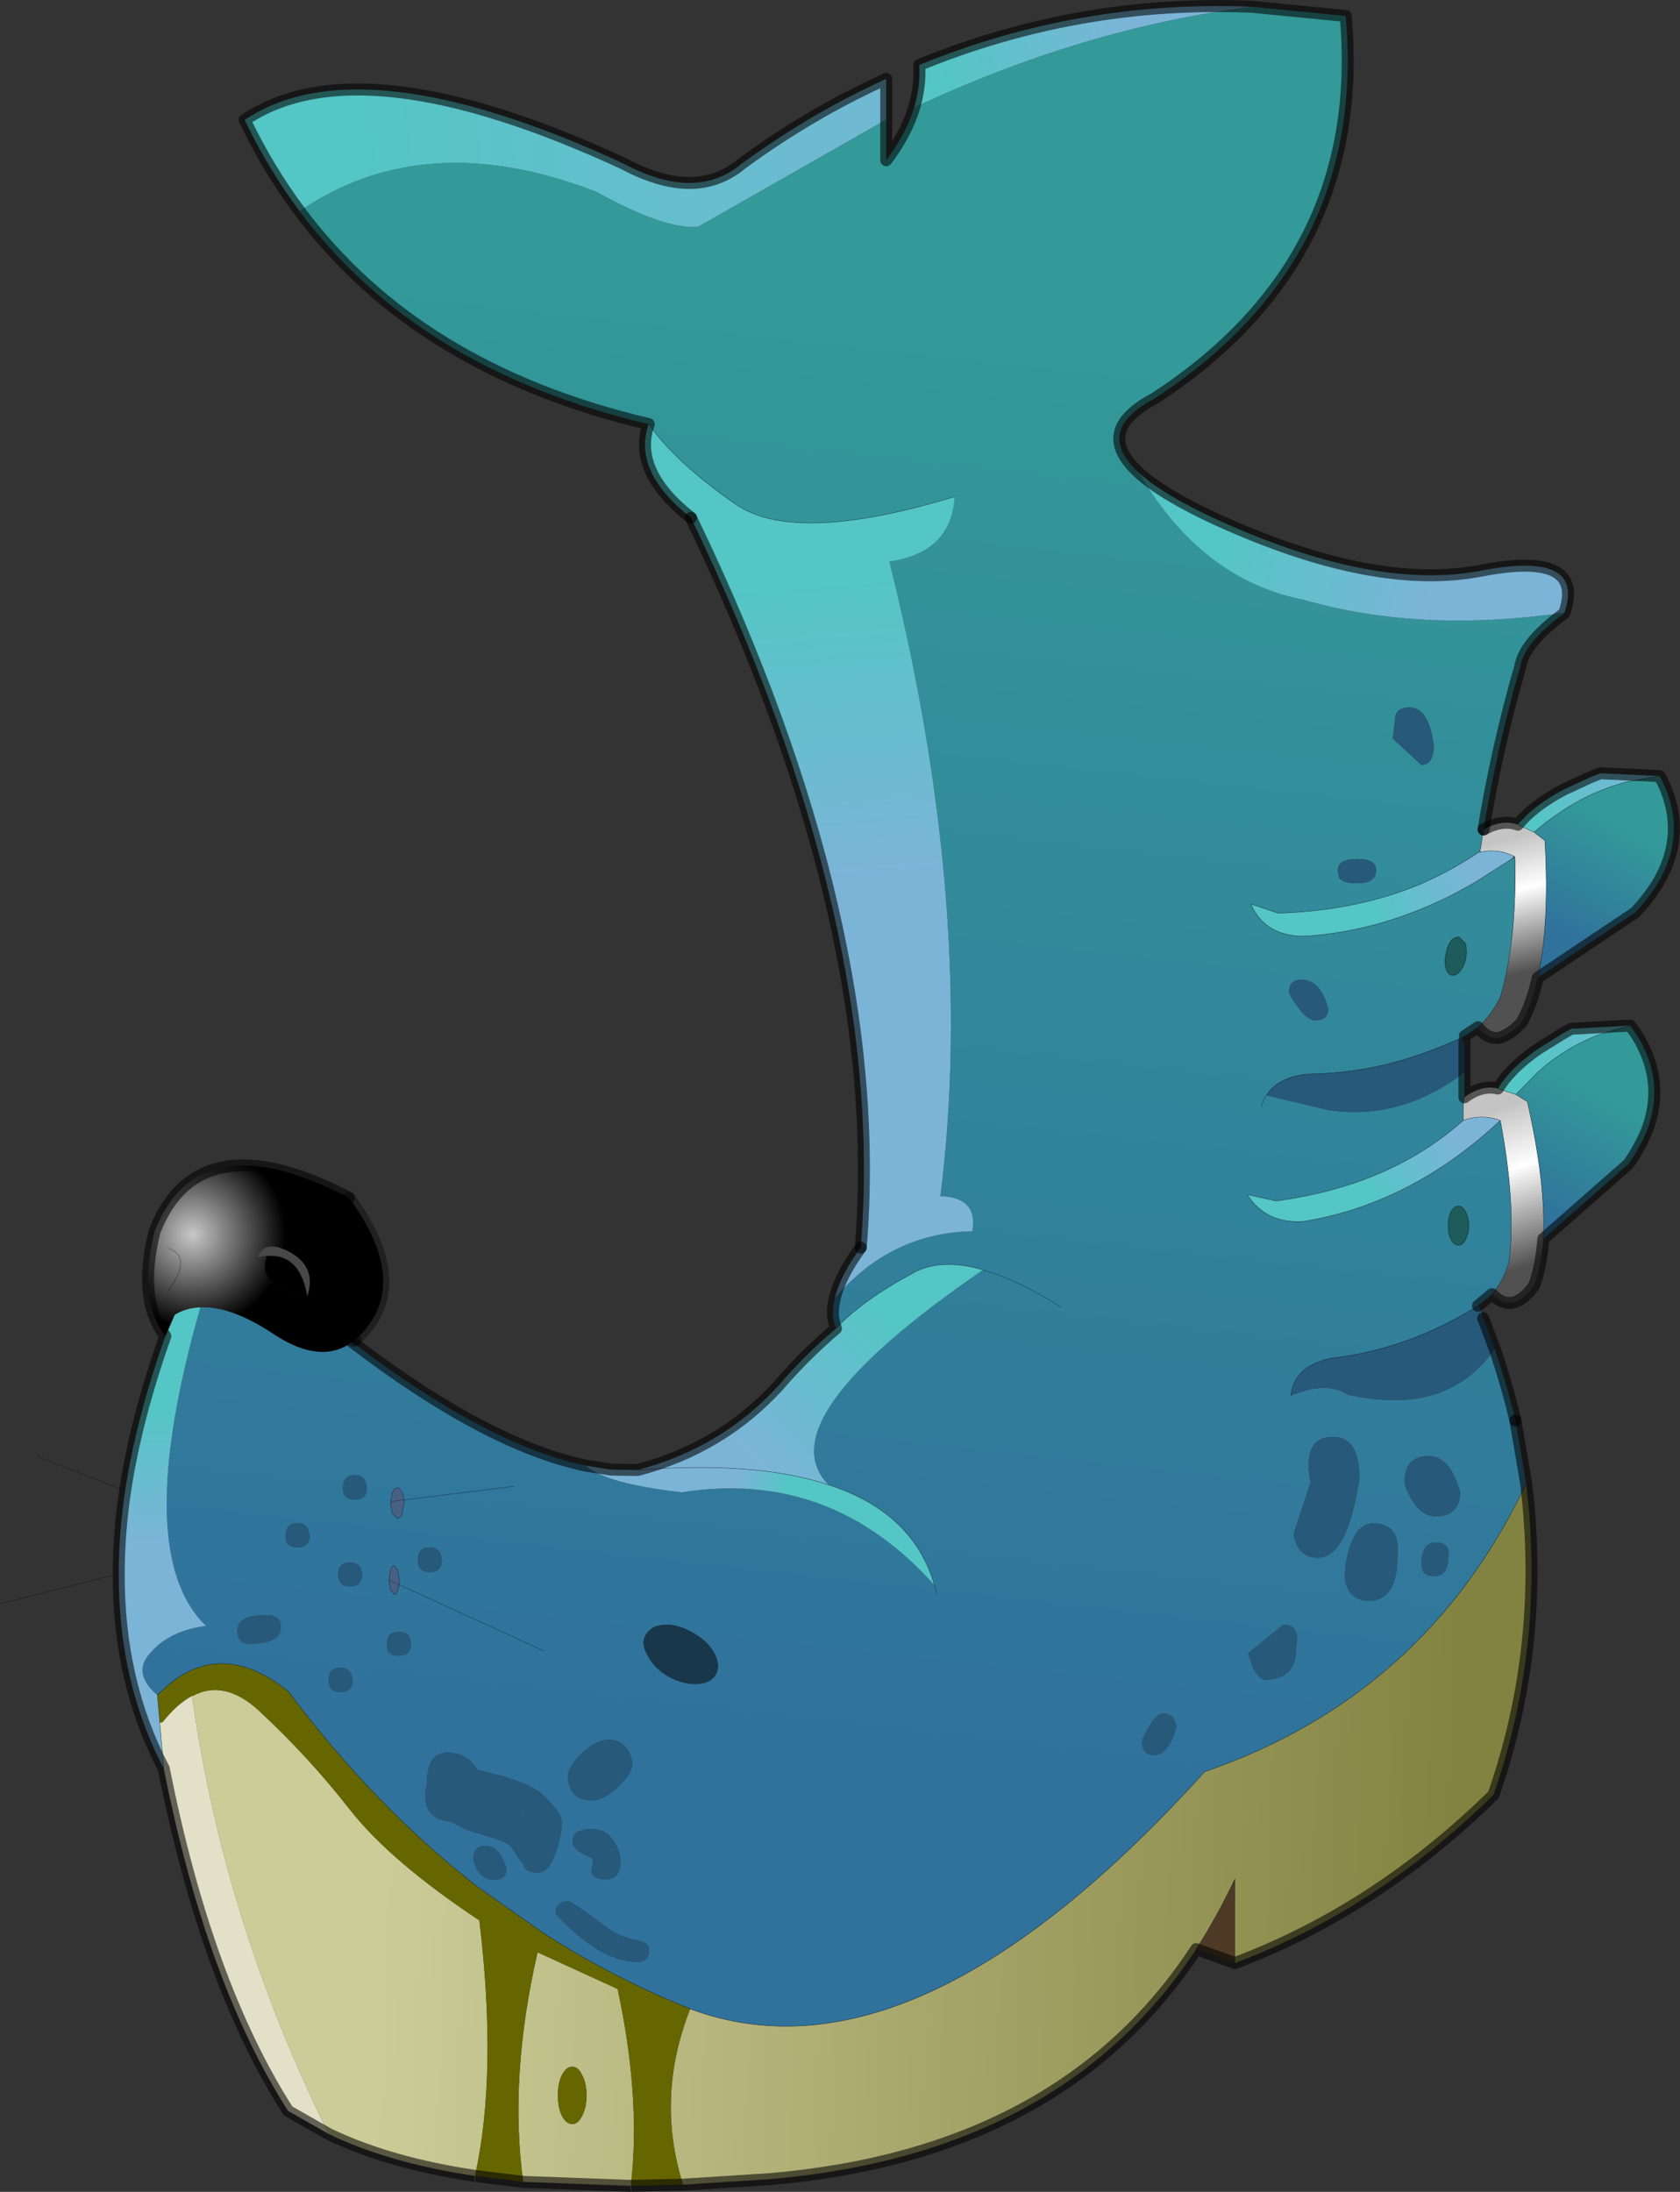 <?xml version="1.0" encoding="UTF-8" standalone="no"?>
<svg xmlns:xlink="http://www.w3.org/1999/xlink" height="274.95px" width="210.8px" xmlns="http://www.w3.org/2000/svg">
  <rect width="100%" height="100%" fill="#333333" stroke="none"/>
  <g transform="matrix(1.0, 0.0, 0.0, 1.0, 105.0, 137.65)">
    <path d="M-60.8 30.7 L-60.6 30.55 -60.8 30.7 M-54.3 50.5 L-54.3 50.9 -54.55 52.25 Q-54.8 52.8 -55.15 52.8 L-55.75 52.25 -56.0 50.9 -56.0 50.7 -55.75 49.55 Q-55.5 49.0 -55.15 49.0 -54.8 49.0 -54.55 49.55 -54.35 49.95 -54.3 50.5 L-56.0 50.7 -54.3 50.5 M-54.9 61.15 L-55.1 61.8 Q-55.3 62.35 -55.55 62.35 L-56.0 61.8 -56.2 60.55 -56.0 59.25 Q-55.8 58.75 -55.55 58.75 L-55.1 59.25 -54.9 60.55 -54.9 61.15 -56.2 60.55 -54.9 61.15" fill="#486084" fill-rule="evenodd" stroke="none"/>
    <path d="M49.95 108.6 L45.1 106.85 Q47.75 102.7 49.95 98.05 L49.95 108.6" fill="#4e3a27" fill-rule="evenodd" stroke="none"/>
    <path d="M81.15 -33.6 Q83.5 -34.9 85.45 -34.2 L87.5 -33.25 88.85 -32.2 Q89.45 -21.6 87.95 -15.0 87.2 -11.65 85.9 -9.35 84.25 -7.65 82.95 -7.45 81.55 -7.35 80.45 -8.8 82.1 -10.25 83.25 -12.55 85.3 -19.5 85.1 -29.8 L85.05 -30.2 84.95 -30.25 Q82.95 -31.25 80.7 -30.75 L81.15 -33.6" fill="url(#gradient0)" fill-rule="evenodd" stroke="none"/>
    <path d="M78.75 0.0 Q80.9 -1.6 82.95 -1.1 L85.2 -0.35 86.65 0.55 Q89.0 11.0 88.65 17.75 88.4 21.15 87.5 23.6 84.85 27.35 82.2 24.7 83.65 23.05 84.35 20.65 85.25 13.45 83.25 2.9 80.95 2.05 78.6 2.9 78.55 0.8 78.75 0.0" fill="url(#gradient1)" fill-rule="evenodd" stroke="none"/>
    <path d="M-66.45 24.95 Q-65.25 21.3 -68.6 19.45 -71.8 17.7 -72.7 20.1 L-71.5 19.9 Q-72.9 23.85 -66.5 24.7 L-66.45 24.95 -66.25 27.75 -66.45 24.95 M-60.8 30.7 Q-64.7 33.55 -70.45 29.85 -75.95 26.15 -79.85 26.35 -81.65 26.4 -83.1 27.3 L-84.25 29.95 Q-87.75 25.4 -85.6 16.8 -80.1 2.75 -61.2 12.6 -53.05 23.75 -60.4 30.4 L-60.6 30.55 -60.8 30.7 M-83.95 24.35 Q-80.7 20.0 -83.95 18.9 -80.7 20.0 -83.95 24.35" fill="url(#gradient2)" fill-rule="evenodd" stroke="none"/>
    <path d="M-66.5 24.7 Q-72.9 23.85 -71.5 19.9 -67.45 19.6 -66.5 24.7" fill="#000000" fill-rule="evenodd" stroke="none"/>
    <path d="M-72.7 20.1 Q-71.8 17.7 -68.6 19.45 -65.25 21.3 -66.45 24.95 L-66.5 24.7 Q-67.45 19.6 -71.5 19.9 L-72.7 20.1" fill="#484848" fill-rule="evenodd" stroke="none"/>
    <path d="M86.5 48.45 Q88.95 68.7 82.4 87.5 67.65 101.95 49.95 108.6 L49.95 98.05 Q47.75 102.7 45.1 106.85 28.25 132.55 -8.35 135.7 L-19.3 136.4 Q-22.75 125.4 -18.4 114.35 9.8 124.85 46.15 84.6 73.9 75.05 86.5 48.45 M-80.9 75.1 L-80.85 75.1 Q-76.85 72.95 -72.5 76.95 -66.2 82.8 -61.1 89.35 -56.0 95.85 -44.85 103.25 -42.55 122.5 -45.4 135.3 -56.15 133.7 -63.75 130.05 -76.95 103.35 -80.9 75.1 M-39.35 136.05 Q-41.15 122.95 -37.55 107.25 L-27.5 111.85 Q-24.55 125.6 -25.85 136.55 L-39.35 136.05 M-31.95 122.65 Q-32.45 121.6 -33.2 121.6 -33.95 121.6 -34.5 122.65 -35.0 123.7 -35.0 125.2 -35.0 126.7 -34.5 127.75 -33.95 128.8 -33.2 128.8 -32.45 128.8 -31.95 127.75 -31.4 126.7 -31.4 125.2 -31.4 123.7 -31.95 122.65" fill="url(#gradient3)" fill-rule="evenodd" stroke="none"/>
    <path d="M-19.3 136.4 L-25.85 136.55 Q-24.55 125.6 -27.5 111.85 L-37.55 107.25 Q-41.15 122.95 -39.35 136.05 L-45.4 135.3 Q-42.55 122.5 -44.85 103.25 -56.0 95.85 -61.1 89.35 -66.2 82.8 -72.5 76.95 -76.85 72.95 -80.85 75.1 L-80.9 75.1 Q-82.8 76.1 -84.6 78.4 L-84.95 78.45 -85.25 75.0 Q-78.25 67.75 -69.85 73.75 L-68.8 74.55 Q-58.1 88.85 -45.2 98.95 L-36.95 104.75 Q-32.55 107.6 -27.9 110.0 -23.85 112.1 -19.6 113.85 L-18.4 114.35 Q-22.75 125.4 -19.3 136.4 M-31.95 122.65 Q-31.4 123.7 -31.4 125.2 -31.4 126.7 -31.95 127.75 -32.45 128.8 -33.2 128.8 -33.95 128.8 -34.5 127.75 -35.0 126.7 -35.0 125.2 -35.0 123.7 -34.5 122.65 -33.95 121.6 -33.2 121.6 -32.45 121.6 -31.95 122.65" fill="#666600" fill-rule="evenodd" stroke="none"/>
    <path d="M6.2 -122.65 L6.2 -117.55 Q8.7 -120.85 9.7 -124.15 31.0 -134.15 52.05 -136.8 L63.85 -135.65 Q66.6 -105.05 39.85 -87.65 32.15 -83.6 37.9 -78.35 45.75 -64.9 58.6 -62.4 73.25 -58.2 91.3 -60.8 L91.25 -60.7 Q86.25 -57.05 85.75 -54.0 82.85 -43.95 81.15 -33.6 L80.7 -30.75 80.45 -30.7 79.95 -30.35 Q76.35 -28.0 72.4 -26.4 64.75 -23.4 55.4 -23.1 L51.95 -24.25 Q53.7 -20.25 58.55 -20.2 65.3 -20.6 71.85 -23.05 76.05 -24.6 80.2 -27.05 L84.6 -29.85 84.9 -30.1 85.1 -29.8 Q85.3 -19.5 83.25 -12.55 82.1 -10.25 80.45 -8.8 L78.8 -7.7 78.45 -7.5 Q73.55 -5.25 68.65 -4.05 63.8 -2.95 58.9 -2.9 55.3 -2.45 53.9 -0.25 L61.7 1.6 Q70.8 2.95 78.75 -3.15 L78.75 0.0 Q78.55 0.8 78.6 2.9 69.4 11.1 55.1 13.0 L51.5 12.2 Q53.9 15.95 58.7 15.55 72.15 13.3 83.25 2.9 85.25 13.45 84.35 20.65 83.65 23.05 82.2 24.7 L80.45 26.15 Q71.65 31.65 61.9 32.75 57.35 33.8 57.0 37.4 61.5 35.55 64.1 37.3 76.65 40.1 82.55 31.55 84.1 36.1 85.15 40.55 L86.5 48.45 Q73.9 75.05 46.15 84.6 9.8 124.85 -18.4 114.35 L-19.6 113.85 Q-23.85 112.1 -27.9 110.0 -32.55 107.6 -36.95 104.75 L-45.2 98.95 Q-58.1 88.85 -68.8 74.55 L-69.85 73.75 Q-78.25 67.75 -85.25 75.0 -88.5 72.2 -86.1 69.65 -83.7 66.9 -79.15 66.3 -88.65 57.15 -79.85 26.35 -75.95 26.15 -70.45 29.85 -64.7 33.55 -60.8 30.7 -43.9 43.6 -31.5 46.2 -29.05 48.45 -19.45 49.55 -0.8 46.6 12.25 61.2 9.6 52.05 -1.05 48.6 -9.05 40.45 18.35 21.65 13.05 20.1 9.55 22.05 3.15 25.5 -0.1 29.0 -0.8 27.35 -0.25 25.2 6.75 17.0 17.0 16.8 17.75 12.55 13.0 12.4 17.5 -23.55 6.6 -67.2 14.4 -68.35 14.8 -75.35 -5.25 -69.25 -12.7 -74.4 -20.2 -79.6 -23.6 -84.45 -52.55 -91.25 -67.4 -111.15 -51.75 -121.9 -30.2 -113.6 -21.65 -108.85 -17.4 -109.2 L6.2 -122.65 M28.1 26.3 Q22.65 22.85 18.35 21.65 22.65 22.85 28.1 26.3 M65.25 -29.9 Q62.85 -29.9 62.85 -28.4 L63.0 -27.6 Q63.45 -26.85 65.25 -26.85 67.65 -26.85 67.65 -28.4 67.8 -29.9 65.25 -29.9 M74.9 -44.15 Q74.3 -48.9 71.85 -48.9 70.05 -48.9 70.05 -47.4 L69.75 -45.0 73.35 -41.7 Q74.9 -41.7 74.9 -44.15 M57.8 -11.4 Q59.05 -9.65 60.05 -9.65 61.65 -9.65 61.65 -11.1 60.75 -14.75 58.25 -14.75 56.75 -14.75 56.75 -13.2 56.75 -12.85 57.8 -11.4 M78.85 -19.35 L78.1 -20.1 Q77.5 -20.2 77.0 -19.55 76.55 -18.85 76.4 -17.85 76.2 -16.85 76.45 -16.1 76.7 -15.35 77.25 -15.3 77.8 -15.25 78.3 -15.95 78.8 -16.6 78.95 -17.55 79.1 -18.55 78.85 -19.35 M78.0 13.65 Q77.45 13.65 77.05 14.35 76.7 15.1 76.7 16.1 76.7 17.1 77.05 17.8 77.45 18.55 78.0 18.55 78.55 18.55 78.9 17.8 79.3 17.1 79.3 16.1 79.3 15.1 78.9 14.35 78.55 13.65 78.0 13.65 M74.25 45.0 Q71.25 45.0 71.25 48.2 71.25 48.95 72.15 50.45 73.35 52.55 75.15 52.55 78.2 52.55 78.2 49.5 76.95 45.0 74.25 45.0 M59.25 45.35 Q59.1 46.75 59.45 48.3 L57.35 54.65 Q57.35 55.45 57.8 56.3 58.6 57.75 60.35 57.75 64.05 57.75 65.55 47.95 65.65 42.6 62.25 42.6 59.55 42.6 59.25 45.35 M38.45 81.75 Q38.8 82.5 39.8 82.5 41.6 82.5 42.6 79.05 42.45 77.3 40.9 77.3 40.2 77.3 39.2 78.9 38.3 80.4 38.3 80.95 38.3 81.45 38.45 81.75 M12.55 62.3 L12.25 61.2 12.55 62.3 M57.65 69.0 Q58.2 66.15 56.0 66.15 L51.6 69.75 52.2 71.45 Q52.95 73.05 53.75 73.05 57.65 73.05 57.65 69.0 M67.35 53.45 Q65.3 53.45 64.35 56.45 63.75 58.35 63.75 60.15 63.75 60.95 64.2 61.75 64.95 63.15 66.75 63.15 70.35 63.15 70.35 57.5 70.7 53.45 67.35 53.45 M74.9 60.05 Q76.7 60.05 76.7 57.85 77.05 55.85 75.2 55.85 73.35 55.85 73.35 58.6 L73.5 59.35 Q73.85 60.05 74.9 60.05 M53.25 1.2 Q53.45 0.4 53.9 -0.25 53.45 0.4 53.25 1.2 M-59.15 48.15 Q-59.5 47.4 -60.45 47.4 -61.95 47.4 -61.95 48.95 -62.05 50.45 -60.45 50.45 -58.95 50.45 -58.95 48.95 L-59.15 48.15 M-49.55 58.0 L-49.75 57.2 Q-50.15 56.45 -51.05 56.45 -52.55 56.45 -52.55 58.0 -52.65 59.55 -51.05 59.55 -49.55 59.55 -49.55 58.0 M-54.3 50.5 Q-54.35 49.95 -54.55 49.55 -54.8 49.0 -55.15 49.0 -55.5 49.0 -55.75 49.55 L-56.0 50.7 -56.0 50.9 -55.75 52.25 -55.15 52.8 Q-54.8 52.8 -54.55 52.25 L-54.3 50.9 -54.3 50.5 -40.55 48.8 -54.3 50.5 M-59.55 59.8 L-59.75 59.05 Q-60.1 58.35 -61.05 58.35 -62.55 58.35 -62.55 59.8 -62.65 61.35 -61.05 61.35 -59.55 61.35 -59.55 59.8 M-54.9 61.15 L-54.9 60.55 -55.1 59.25 -55.55 58.75 Q-55.8 58.75 -56.0 59.25 L-56.2 60.55 -56.0 61.8 -55.55 62.35 Q-55.3 62.35 -55.1 61.8 L-54.9 61.15 -36.75 69.45 -54.9 61.15 M-62.25 71.55 Q-63.75 71.55 -63.75 73.1 -63.8 74.6 -62.25 74.6 -60.75 74.6 -60.75 73.1 L-60.95 72.3 Q-61.35 71.55 -62.25 71.55 M-71.6 64.95 Q-75.2 64.95 -75.2 66.85 -75.2 68.55 -73.7 68.55 -69.75 68.55 -69.75 66.45 -69.75 64.95 -71.6 64.95 M-67.65 53.4 Q-69.15 53.4 -69.15 54.95 -69.3 56.45 -67.65 56.45 -66.15 56.45 -66.15 54.95 L-66.35 54.15 Q-66.75 53.4 -67.65 53.4 M-53.45 68.55 Q-53.45 67.05 -54.95 67.05 -56.45 67.05 -56.45 68.55 -56.55 70.05 -54.95 70.05 -53.45 70.05 -53.45 68.55 M-42.05 95.25 Q-42.85 93.9 -44.1 93.9 -45.6 93.9 -45.6 95.55 -45.0 98.15 -42.95 98.15 -41.45 98.15 -41.45 96.7 L-42.05 95.25 M-45.1 84.35 L-45.2 84.2 Q-46.45 82.2 -48.9 82.2 -51.45 82.2 -51.45 86.2 -52.4 90.45 -48.5 90.85 L-46.25 91.95 -43.0 92.95 Q-41.45 93.4 -40.85 94.05 L-39.8 95.65 -39.3 96.2 Q-39.2 97.25 -37.5 97.25 -36.05 97.25 -35.15 94.35 -34.5 92.3 -34.5 91.0 -34.5 89.7 -37.05 87.35 -38.3 86.25 -41.95 85.15 L-45.1 84.35 M-15.2 72.45 Q-14.55 71.3 -15.35 69.75 -16.2 68.2 -18.0 67.2 -19.85 66.1 -21.55 66.15 -23.3 66.25 -23.95 67.4 -24.65 68.5 -23.75 70.0 -23.0 71.55 -21.15 72.65 -19.35 73.65 -17.6 73.6 -15.9 73.55 -15.2 72.45 M-33.15 93.3 Q-33.15 94.5 -30.75 95.4 -30.45 95.75 -30.8 97.0 -30.8 98.1 -28.95 98.1 -27.15 98.1 -27.15 95.85 -27.15 94.75 -27.8 93.6 -28.75 91.8 -30.75 91.8 -33.15 91.8 -33.15 93.3 M-39.75 89.7 L-39.75 89.45 -39.25 89.6 -39.75 89.7 M-27.35 86.4 Q-25.65 84.7 -25.65 83.65 -25.7 82.8 -26.1 82.05 -26.85 80.6 -28.65 80.6 -30.3 80.6 -32.1 82.4 -33.75 84.05 -33.75 85.2 -33.6 88.2 -30.75 88.2 -29.2 88.2 -27.35 86.4 M-25.05 108.45 Q-23.55 108.45 -23.55 106.95 -23.55 106.05 -24.9 105.8 -27.0 105.4 -28.5 104.4 -33.25 100.85 -33.65 100.85 -35.3 100.85 -35.3 102.4 -29.7 108.45 -25.05 108.45" fill="url(#gradient4)" fill-rule="evenodd" stroke="none"/>
    <path d="M103.25 -40.3 L103.8 -39.2 Q106.5 -33.2 103.3 -27.35 102.1 -25.25 100.2 -23.2 L87.95 -15.0 Q89.45 -21.6 88.85 -32.2 L87.5 -33.25 Q89.05 -34.65 90.75 -35.75 94.8 -38.5 99.45 -39.65 L103.25 -40.3" fill="url(#gradient5)" fill-rule="evenodd" stroke="none"/>
    <path d="M99.55 -9.0 L100.3 -7.95 Q103.95 -2.2 101.75 3.9 100.9 6.1 99.35 8.35 L88.65 17.75 Q89.0 11.0 86.65 0.55 L85.2 -0.35 87.95 -3.15 Q91.5 -6.35 95.9 -7.95 L99.55 -9.0" fill="url(#gradient6)" fill-rule="evenodd" stroke="none"/>
    <path d="M78.85 -19.35 Q79.1 -18.55 78.95 -17.55 78.8 -16.6 78.3 -15.95 77.8 -15.25 77.25 -15.3 76.7 -15.35 76.45 -16.1 76.2 -16.85 76.4 -17.85 76.55 -18.85 77.0 -19.55 77.5 -20.2 78.1 -20.1 L78.85 -19.35 M78.0 13.65 Q78.55 13.65 78.9 14.35 79.3 15.1 79.3 16.1 79.3 17.1 78.9 17.8 78.55 18.55 78.0 18.55 77.45 18.55 77.05 17.8 76.7 17.1 76.7 16.1 76.7 15.1 77.05 14.35 77.45 13.65 78.0 13.65" fill="#1e5b5b" fill-rule="evenodd" stroke="none"/>
    <path d="M-67.4 -111.15 Q-71.35 -116.45 -74.3 -122.6 -59.75 -132.4 -26.7 -117.1 -17.7 -112.3 -11.95 -117.1 -3.3 -123.45 6.2 -127.75 L6.2 -122.65 -17.4 -109.2 Q-21.65 -108.85 -30.2 -113.6 -51.75 -121.9 -67.4 -111.15" fill="url(#gradient7)" fill-rule="evenodd" stroke="none"/>
    <path d="M9.7 -124.15 Q10.5 -126.85 10.35 -129.5 30.4 -137.7 52.05 -136.8 31.0 -134.15 9.7 -124.15" fill="url(#gradient8)" fill-rule="evenodd" stroke="none"/>
    <path d="M37.9 -78.35 Q40.9 -75.6 47.75 -72.45 67.4 -63.5 80.75 -66.05 93.85 -68.6 91.35 -60.95 L91.3 -60.8 Q73.25 -58.2 58.6 -62.4 45.75 -64.9 37.9 -78.35" fill="url(#gradient9)" fill-rule="evenodd" stroke="none"/>
    <path d="M14.8 -75.35 Q14.4 -68.35 6.6 -67.2 17.5 -23.55 13.0 12.4 17.75 12.55 17.0 16.8 6.75 17.0 -0.25 25.2 0.4 22.4 3.0 18.85 6.35 -21.55 -18.3 -72.7 -25.7 -78.55 -23.6 -84.45 -20.2 -79.6 -12.7 -74.4 -5.25 -69.25 14.8 -75.35" fill="url(#gradient10)" fill-rule="evenodd" stroke="none"/>
    <path d="M-0.1 29.0 Q3.15 25.5 9.55 22.05 13.05 20.1 18.35 21.65 -9.05 40.45 -1.05 48.6 -10.15 45.6 -25.0 46.75 -14.5 44.0 -7.35 36.2 -3.9 32.2 -0.1 29.0" fill="url(#gradient11)" fill-rule="evenodd" stroke="none"/>
    <path d="M-25.0 46.75 Q-10.15 45.6 -1.05 48.6 9.6 52.05 12.25 61.2 -0.8 46.6 -19.45 49.55 -29.05 48.45 -31.5 46.2 L-28.35 46.7 -25.0 46.75" fill="url(#gradient12)" fill-rule="evenodd" stroke="none"/>
    <path d="M-79.85 26.35 Q-88.65 57.15 -79.15 66.3 -83.7 66.9 -86.1 69.65 -88.5 72.2 -85.25 75.0 L-84.95 78.45 -84.45 84.2 Q-90.15 73.35 -90.1 59.75 -90.1 54.75 -89.3 49.35 -87.9 40.2 -84.25 29.95 L-83.1 27.3 Q-81.65 26.4 -79.85 26.35" fill="url(#gradient13)" fill-rule="evenodd" stroke="none"/>
    <path d="M85.45 -34.2 Q87.35 -36.55 91.2 -38.6 L94.55 -40.15 95.8 -40.65 103.25 -40.3 99.45 -39.65 Q94.8 -38.5 90.75 -35.75 89.05 -34.65 87.5 -33.25 L85.45 -34.2" fill="url(#gradient14)" fill-rule="evenodd" stroke="none"/>
    <path d="M84.9 -30.1 L84.6 -29.85 80.2 -27.05 Q76.05 -24.6 71.85 -23.05 65.3 -20.6 58.55 -20.2 53.7 -20.25 51.95 -24.25 L55.4 -23.1 Q64.75 -23.4 72.4 -26.4 76.35 -28.0 79.95 -30.35 L80.45 -30.7 80.7 -30.75 Q82.95 -31.25 84.95 -30.25 L84.9 -30.1" fill="url(#gradient15)" fill-rule="evenodd" stroke="none"/>
    <path d="M83.25 2.9 Q72.15 13.3 58.7 15.55 53.9 15.95 51.5 12.2 L55.1 13.0 Q69.4 11.1 78.6 2.9 80.95 2.05 83.25 2.9" fill="url(#gradient16)" fill-rule="evenodd" stroke="none"/>
    <path d="M82.95 -1.1 Q84.5 -3.65 87.95 -6.05 L91.0 -7.95 92.15 -8.6 99.55 -9.0 95.9 -7.95 Q91.5 -6.35 87.95 -3.15 L85.2 -0.35 82.95 -1.1" fill="url(#gradient17)" fill-rule="evenodd" stroke="none"/>
    <path d="M-80.9 75.1 Q-76.95 103.35 -63.75 130.05 L-68.85 127.15 Q-79.1 111.15 -84.45 84.2 L-84.95 78.45 -84.6 78.4 Q-82.8 76.1 -80.9 75.1" fill="#e2e1c7" fill-rule="evenodd" stroke="none"/>
    <path d="M78.75 -6.95 L78.75 -5.95 78.75 -3.15 Q70.8 2.95 61.7 1.6 L53.9 -0.25 Q55.3 -2.45 58.9 -2.9 63.8 -2.95 68.65 -4.05 73.55 -5.25 78.45 -7.5 L78.75 -6.95 M80.45 26.15 Q80.85 26.1 81.1 27.7 L82.55 31.55 Q76.65 40.1 64.1 37.3 61.5 35.55 57.0 37.4 57.35 33.8 61.9 32.75 71.65 31.65 80.45 26.15 M74.9 -44.15 Q74.9 -41.7 73.35 -41.7 L69.75 -45.0 70.05 -47.4 Q70.05 -48.9 71.85 -48.9 74.3 -48.9 74.9 -44.15 M65.25 -29.9 Q67.8 -29.9 67.65 -28.4 67.65 -26.85 65.25 -26.85 63.45 -26.85 63.0 -27.6 L62.85 -28.4 Q62.85 -29.9 65.25 -29.9 M57.8 -11.4 Q56.75 -12.85 56.75 -13.2 56.75 -14.75 58.25 -14.75 60.75 -14.75 61.65 -11.1 61.65 -9.65 60.05 -9.65 59.05 -9.65 57.8 -11.4 M59.25 45.35 Q59.55 42.6 62.25 42.6 65.65 42.6 65.55 47.95 64.05 57.75 60.35 57.75 58.6 57.75 57.8 56.3 57.35 55.45 57.35 54.65 L59.45 48.3 Q59.1 46.75 59.25 45.35 M74.25 45.0 Q76.95 45.0 78.2 49.5 78.2 52.55 75.15 52.55 73.35 52.55 72.15 50.45 71.25 48.95 71.25 48.2 71.25 45.0 74.25 45.0 M38.45 81.75 Q38.3 81.45 38.3 80.95 38.3 80.4 39.2 78.9 40.2 77.3 40.9 77.3 42.45 77.3 42.6 79.05 41.6 82.5 39.8 82.5 38.8 82.5 38.45 81.75 M74.9 60.05 Q73.85 60.05 73.5 59.35 L73.35 58.6 Q73.35 55.85 75.2 55.85 77.05 55.85 76.7 57.85 76.7 60.05 74.9 60.05 M67.35 53.45 Q70.7 53.45 70.35 57.5 70.35 63.15 66.75 63.15 64.95 63.15 64.2 61.75 63.75 60.95 63.75 60.15 63.75 58.35 64.35 56.45 65.3 53.45 67.35 53.45 M57.65 69.0 Q57.65 73.05 53.75 73.05 52.95 73.05 52.2 71.45 L51.6 69.75 56.0 66.15 Q58.2 66.15 57.65 69.0 M-59.15 48.15 L-58.95 48.95 Q-58.95 50.45 -60.45 50.45 -62.05 50.45 -61.95 48.95 -61.95 47.4 -60.45 47.4 -59.5 47.4 -59.15 48.15 M-49.55 58.0 Q-49.55 59.55 -51.05 59.55 -52.65 59.55 -52.55 58.0 -52.55 56.45 -51.05 56.45 -50.15 56.45 -49.75 57.2 L-49.55 58.0 M-59.55 59.8 Q-59.55 61.35 -61.05 61.35 -62.65 61.35 -62.55 59.8 -62.55 58.35 -61.05 58.35 -60.1 58.35 -59.75 59.05 L-59.55 59.8 M-53.45 68.55 Q-53.45 70.05 -54.95 70.05 -56.55 70.05 -56.45 68.55 -56.45 67.05 -54.95 67.05 -53.45 67.05 -53.45 68.55 M-67.65 53.4 Q-66.75 53.4 -66.35 54.15 L-66.15 54.95 Q-66.15 56.45 -67.65 56.45 -69.3 56.45 -69.15 54.95 -69.15 53.4 -67.65 53.4 M-71.6 64.95 Q-69.75 64.95 -69.75 66.45 -69.75 68.55 -73.7 68.55 -75.2 68.55 -75.2 66.85 -75.2 64.95 -71.6 64.95 M-62.25 71.55 Q-61.35 71.55 -60.95 72.3 L-60.75 73.1 Q-60.75 74.6 -62.25 74.6 -63.8 74.6 -63.75 73.1 -63.75 71.55 -62.25 71.55 M-45.1 84.35 L-41.95 85.15 Q-38.3 86.25 -37.05 87.35 -34.5 89.7 -34.5 91.0 -34.5 92.3 -35.15 94.35 -36.05 97.25 -37.5 97.25 -39.2 97.25 -39.3 96.2 L-39.8 95.65 -40.85 94.05 Q-41.45 93.4 -43.0 92.95 L-46.25 91.95 -48.5 90.85 Q-52.4 90.45 -51.45 86.2 -51.45 82.2 -48.9 82.2 -46.45 82.2 -45.2 84.2 L-45.1 84.35 M-42.05 95.25 L-41.45 96.7 Q-41.45 98.15 -42.95 98.15 -45.0 98.15 -45.6 95.55 -45.6 93.9 -44.1 93.9 -42.85 93.9 -42.05 95.25 M-27.35 86.4 Q-29.2 88.2 -30.75 88.2 -33.6 88.2 -33.75 85.2 -33.75 84.05 -32.1 82.4 -30.3 80.6 -28.65 80.6 -26.85 80.6 -26.1 82.05 -25.7 82.8 -25.65 83.65 -25.65 84.7 -27.35 86.4 M-39.75 89.7 L-39.25 89.6 -39.75 89.45 -39.75 89.7 M-33.15 93.3 Q-33.15 91.8 -30.75 91.8 -28.75 91.8 -27.8 93.6 -27.15 94.75 -27.15 95.85 -27.15 98.1 -28.95 98.1 -30.8 98.1 -30.8 97.0 -30.45 95.75 -30.75 95.4 -33.15 94.5 -33.15 93.3 M-25.05 108.45 Q-29.7 108.45 -35.3 102.4 -35.3 100.85 -33.65 100.85 -33.25 100.85 -28.5 104.4 -27.0 105.4 -24.9 105.8 -23.55 106.05 -23.55 106.95 -23.55 108.45 -25.05 108.45" fill="#27597a" fill-rule="evenodd" stroke="none"/>
    <path d="M-15.2 72.45 Q-15.9 73.55 -17.6 73.6 -19.35 73.65 -21.15 72.65 -23.0 71.55 -23.75 70.0 -24.65 68.5 -23.95 67.4 -23.3 66.25 -21.55 66.15 -19.85 66.1 -18.0 67.2 -16.2 68.2 -15.35 69.75 -14.55 71.3 -15.2 72.45" fill="#18374b" fill-rule="evenodd" stroke="none"/>
    <path d="M14.8 -75.35 Q-5.25 -69.25 -12.7 -74.4 -20.2 -79.6 -23.6 -84.45 M-0.1 29.0 Q3.15 25.5 9.55 22.05 13.05 20.1 18.35 21.65 22.65 22.85 28.1 26.3 M80.7 -30.75 L81.15 -33.6 M12.25 61.2 L12.55 62.3 M49.95 108.6 L49.95 98.05 Q47.75 102.7 45.1 106.85 M-18.4 114.35 Q9.8 124.85 46.15 84.6 73.9 75.05 86.5 48.45 M-25.0 46.75 Q-10.15 45.6 -1.05 48.6 9.6 52.05 12.25 61.2 M-66.45 24.95 L-66.25 27.75 M-71.5 19.9 L-72.7 20.1 M-66.5 24.7 Q-72.9 23.85 -71.5 19.9 -67.45 19.6 -66.5 24.7 L-66.45 24.95 M-85.25 75.0 Q-78.25 67.75 -69.85 73.75 L-68.8 74.55 Q-58.1 88.85 -45.2 98.95 L-36.95 104.75 Q-32.55 107.6 -27.9 110.0 -23.85 112.1 -19.6 113.85 L-18.4 114.35 M-84.25 29.95 L-83.1 27.3 M-60.8 30.7 L-60.6 30.55 M-54.3 50.5 L-54.3 50.9 -54.55 52.25 Q-54.8 52.8 -55.15 52.8 L-55.75 52.25 -56.0 50.9 -56.0 50.7 -55.75 49.55 Q-55.5 49.0 -55.15 49.0 -54.8 49.0 -54.55 49.55 -54.35 49.95 -54.3 50.5 L-40.55 48.8 M-54.9 61.15 L-55.1 61.8 Q-55.3 62.35 -55.55 62.35 L-56.0 61.8 -56.2 60.55 -56.0 59.25 Q-55.8 58.75 -55.55 58.75 L-55.1 59.25 -54.9 60.55 -54.9 61.15 -36.75 69.45 M-56.0 50.7 L-54.3 50.5 M-56.2 60.55 L-54.9 61.15 M-83.95 18.9 Q-80.7 20.0 -83.95 24.35 M-84.45 84.2 L-84.95 78.45 -85.25 75.0 M-89.3 49.35 L-100.35 45.05 M-90.1 59.75 L-105.0 63.55" fill="none" stroke="#000000" stroke-linecap="round" stroke-linejoin="round" stroke-opacity="0.569" stroke-width="0.05"/>
    <path d="M78.8 -7.7 L78.75 -6.95 78.45 -7.5 Q73.55 -5.25 68.65 -4.05 63.8 -2.95 58.9 -2.9 55.3 -2.45 53.9 -0.25 53.45 0.4 53.25 1.2 M80.45 26.15 Q80.85 26.1 81.1 27.7 M84.9 -30.1 L84.6 -29.85 80.2 -27.05 Q76.05 -24.6 71.85 -23.05 65.3 -20.6 58.55 -20.2 53.7 -20.25 51.95 -24.25 L55.4 -23.1 Q64.75 -23.4 72.4 -26.4 76.35 -28.0 79.95 -30.35 L80.45 -30.7 80.7 -30.75 Q82.95 -31.25 84.95 -30.25 L85.05 -30.2 84.9 -30.1 M78.85 -19.35 Q79.1 -18.55 78.95 -17.55 78.8 -16.6 78.3 -15.95 77.8 -15.25 77.25 -15.3 76.7 -15.35 76.45 -16.1 76.2 -16.85 76.4 -17.85 76.55 -18.85 77.0 -19.55 77.5 -20.2 78.1 -20.1 L78.85 -19.35 M78.8 -7.7 L78.45 -7.5 M87.5 -33.25 L88.85 -32.2 Q89.45 -21.6 87.95 -15.0 M87.5 -33.25 Q89.05 -34.65 90.75 -35.75 94.8 -38.5 99.45 -39.65 L103.25 -40.3 M85.1 -29.8 L85.05 -30.2 M85.45 -34.2 L87.5 -33.25 M82.95 -1.1 L85.2 -0.35 87.95 -3.15 Q91.5 -6.35 95.9 -7.95 L99.55 -9.0 M80.45 -8.8 Q82.1 -10.25 83.25 -12.55 85.3 -19.5 85.1 -29.8 M83.25 2.9 Q85.25 13.45 84.35 20.65 83.65 23.05 82.2 24.7 M85.2 -0.35 L86.65 0.55 Q89.0 11.0 88.65 17.75 M78.6 2.9 Q78.55 0.8 78.75 0.0 M78.0 13.65 Q78.55 13.65 78.9 14.35 79.3 15.1 79.3 16.1 79.3 17.1 78.9 17.8 78.55 18.55 78.0 18.55 77.45 18.55 77.05 17.8 76.7 17.1 76.7 16.1 76.7 15.1 77.05 14.35 77.45 13.65 78.0 13.65 M78.6 2.9 Q69.4 11.1 55.1 13.0 L51.5 12.2 Q53.9 15.95 58.7 15.55 72.15 13.3 83.25 2.9 80.95 2.05 78.6 2.9 M80.45 26.15 Q71.65 31.65 61.9 32.75 57.35 33.8 57.0 37.4" fill="none" stroke="#000000" stroke-linecap="round" stroke-linejoin="round" stroke-opacity="0.569" stroke-width="0.05"/>
    <path d="M-25.85 136.55 L-25.8 137.2 M-45.4 135.3 L-45.4 136.0" fill="none" stroke="#cccccc" stroke-linecap="round" stroke-linejoin="round" stroke-width="0.05"/>
    <path d="M-67.4 -111.15 Q-71.35 -116.45 -74.3 -122.6 -59.75 -132.4 -26.7 -117.1 -17.7 -112.3 -11.95 -117.1 -3.3 -123.45 6.2 -127.75 L6.2 -122.65 6.2 -117.55 Q8.7 -120.85 9.7 -124.15 10.5 -126.85 10.35 -129.5 30.4 -137.7 52.05 -136.8 L63.85 -135.65 Q66.6 -105.05 39.85 -87.65 32.15 -83.6 37.9 -78.35 40.9 -75.6 47.75 -72.45 67.4 -63.5 80.75 -66.05 93.85 -68.6 91.35 -60.95 M91.3 -60.8 L91.25 -60.7 Q86.25 -57.05 85.75 -54.0 82.85 -43.95 81.15 -33.6 M85.15 40.55 L86.5 48.45 Q88.95 68.7 82.4 87.5 67.65 101.95 49.95 108.6 L45.1 106.85 Q28.25 132.55 -8.35 135.7 L-19.3 136.4 -25.85 136.55 -39.35 136.05 -45.4 135.3 Q-56.15 133.7 -63.75 130.05 L-68.85 127.15 Q-79.1 111.15 -84.45 84.2 -90.15 73.35 -90.1 59.75 -90.1 54.75 -89.3 49.35 -87.9 40.2 -84.25 29.95 -87.75 25.4 -85.6 16.8 -80.1 2.75 -61.2 12.6 M-23.6 -84.45 Q-25.7 -78.55 -18.3 -72.7 M3.0 18.85 Q0.4 22.4 -0.25 25.2 -0.8 27.35 -0.1 29.0 -3.9 32.2 -7.35 36.2 -14.5 44.0 -25.0 46.75 L-28.35 46.7 -31.5 46.2 Q-43.9 43.6 -60.8 30.7 M-23.6 -84.45 Q-52.55 -91.25 -67.4 -111.15" fill="none" stroke="#000000" stroke-linecap="round" stroke-linejoin="round" stroke-opacity="0.569" stroke-width="1.5"/>
    <path d="M81.15 -33.6 Q83.5 -34.9 85.45 -34.2 87.35 -36.55 91.2 -38.6 L94.55 -40.15 95.8 -40.65 103.25 -40.3 103.8 -39.2 Q106.5 -33.2 103.3 -27.35 102.1 -25.25 100.2 -23.2 L87.95 -15.0 Q87.2 -11.65 85.9 -9.35 84.25 -7.65 82.95 -7.45 81.55 -7.35 80.45 -8.8 L78.8 -7.7 M78.75 -6.95 L78.75 -5.95 78.75 -3.15 78.75 0.0 Q80.9 -1.6 82.95 -1.1 84.5 -3.65 87.95 -6.05 L91.0 -7.95 92.15 -8.6 99.55 -9.0 100.3 -7.95 Q103.95 -2.2 101.75 3.9 100.9 6.1 99.35 8.35 L88.65 17.75 Q88.4 21.15 87.5 23.6 84.85 27.35 82.2 24.7 L80.45 26.15 M81.1 27.7 L82.55 31.55 Q84.1 36.1 85.15 40.55 M-18.3 -72.7 Q6.35 -21.55 3.0 18.85" fill="none" stroke="#000000" stroke-linecap="round" stroke-linejoin="round" stroke-opacity="0.569" stroke-width="1.5"/>
    <path d="M-60.6 30.55 L-60.4 30.4" fill="none" stroke="#000000" stroke-linecap="round" stroke-linejoin="round" stroke-opacity="0.369" stroke-width="1.5"/>
    <path d="M-60.4 30.4 Q-53.05 23.75 -61.2 12.6" fill="none" stroke="#000000" stroke-linecap="round" stroke-linejoin="round" stroke-opacity="0.369" stroke-width="1.5"/>
  </g>
  <defs>
    <linearGradient gradientTransform="matrix(0.003, 0.01, -0.008, 0.002, 83.8, -23.85)" gradientUnits="userSpaceOnUse" id="gradient0" spreadMethod="pad" x1="-819.2" x2="819.2">
      <stop offset="0.016" stop-color="#c4c4c4"/>
      <stop offset="0.4" stop-color="#ffffff"/>
      <stop offset="0.804" stop-color="#8a8a8a"/>
      <stop offset="1.0" stop-color="#515151"/>
    </linearGradient>
    <linearGradient gradientTransform="matrix(0.003, 0.012, -0.006, 0.002, 84.1, 11.35)" gradientUnits="userSpaceOnUse" id="gradient1" spreadMethod="pad" x1="-819.2" x2="819.2">
      <stop offset="0.016" stop-color="#c4c4c4"/>
      <stop offset="0.4" stop-color="#ffffff"/>
      <stop offset="0.804" stop-color="#8a8a8a"/>
      <stop offset="1.0" stop-color="#515151"/>
    </linearGradient>
    <radialGradient cx="0" cy="0" gradientTransform="matrix(0.031, 0.0, 0.0, 0.031, -80.85, 17.2)" gradientUnits="userSpaceOnUse" id="gradient2" r="819.2" spreadMethod="pad">
      <stop offset="0.0" stop-color="#c8c8c8"/>
      <stop offset="0.463" stop-color="#000000"/>
    </radialGradient>
    <linearGradient gradientTransform="matrix(0.082, 0.003, -0.002, 0.056, 10.3, 91.9)" gradientUnits="userSpaceOnUse" id="gradient3" spreadMethod="pad" x1="-819.2" x2="819.2">
      <stop offset="0.0" stop-color="#cccc99"/>
      <stop offset="1.0" stop-color="#838341"/>
    </linearGradient>
    <linearGradient gradientTransform="matrix(-0.012, 0.107, -0.108, -0.012, 2.9, -7.7)" gradientUnits="userSpaceOnUse" id="gradient4" spreadMethod="pad" x1="-819.2" x2="819.2">
      <stop offset="0.0" stop-color="#339999"/>
      <stop offset="1.0" stop-color="#30729c"/>
    </linearGradient>
    <linearGradient gradientTransform="matrix(-0.005, 0.008, -0.009, -0.005, 93.85, -27.55)" gradientUnits="userSpaceOnUse" id="gradient5" spreadMethod="pad" x1="-819.2" x2="819.2">
      <stop offset="0.0" stop-color="#339999"/>
      <stop offset="1.0" stop-color="#30729c"/>
    </linearGradient>
    <linearGradient gradientTransform="matrix(-0.005, 0.009, -0.009, -0.005, 90.8, 6.7)" gradientUnits="userSpaceOnUse" id="gradient6" spreadMethod="pad" x1="-819.2" x2="819.2">
      <stop offset="0.0" stop-color="#339999"/>
      <stop offset="1.0" stop-color="#30729c"/>
    </linearGradient>
    <linearGradient gradientTransform="matrix(0.056, -0.004, 9.0E-4, 0.012, -15.45, -119.5)" gradientUnits="userSpaceOnUse" id="gradient7" spreadMethod="pad" x1="-819.2" x2="819.2">
      <stop offset="0.0" stop-color="#53c6c5"/>
      <stop offset="1.0" stop-color="#7cb4d8"/>
    </linearGradient>
    <linearGradient gradientTransform="matrix(0.015, -0.004, 9.0E-4, 0.003, 25.25, -131.35)" gradientUnits="userSpaceOnUse" id="gradient8" spreadMethod="pad" x1="-819.2" x2="819.2">
      <stop offset="0.0" stop-color="#53c6c5"/>
      <stop offset="1.0" stop-color="#7cb4d8"/>
    </linearGradient>
    <linearGradient gradientTransform="matrix(0.017, 0.004, -0.002, 0.007, 61.75, -67.55)" gradientUnits="userSpaceOnUse" id="gradient9" spreadMethod="pad" x1="-819.2" x2="819.2">
      <stop offset="0.0" stop-color="#53c6c5"/>
      <stop offset="1.0" stop-color="#7cb4d8"/>
    </linearGradient>
    <linearGradient gradientTransform="matrix(0.002, 0.023, -0.023, 0.002, -1.9, -46.0)" gradientUnits="userSpaceOnUse" id="gradient10" spreadMethod="pad" x1="-819.2" x2="819.2">
      <stop offset="0.0" stop-color="#53c6c5"/>
      <stop offset="1.0" stop-color="#7cb4d8"/>
    </linearGradient>
    <linearGradient gradientTransform="matrix(-0.011, 0.011, -0.008, -0.008, -1.95, 36.55)" gradientUnits="userSpaceOnUse" id="gradient11" spreadMethod="pad" x1="-819.2" x2="819.2">
      <stop offset="0.0" stop-color="#53c6c5"/>
      <stop offset="1.0" stop-color="#7cb4d8"/>
    </linearGradient>
    <linearGradient gradientTransform="matrix(-0.004, -0.001, 0.001, -0.005, -9.7, 50.8)" gradientUnits="userSpaceOnUse" id="gradient12" spreadMethod="pad" x1="-819.2" x2="819.2">
      <stop offset="0.0" stop-color="#53c6c5"/>
      <stop offset="1.0" stop-color="#7cb4d8"/>
    </linearGradient>
    <linearGradient gradientTransform="matrix(0.0, 0.011, -0.007, 0.0, -84.6, 47.3)" gradientUnits="userSpaceOnUse" id="gradient13" spreadMethod="pad" x1="-819.2" x2="819.2">
      <stop offset="0.0" stop-color="#53c6c5"/>
      <stop offset="1.0" stop-color="#7cb4d8"/>
    </linearGradient>
    <linearGradient gradientTransform="matrix(0.009, -0.005, 0.001, 0.002, 95.1, -38.25)" gradientUnits="userSpaceOnUse" id="gradient14" spreadMethod="pad" x1="-819.2" x2="819.2">
      <stop offset="0.0" stop-color="#53c6c5"/>
      <stop offset="1.0" stop-color="#7cb4d8"/>
    </linearGradient>
    <linearGradient gradientTransform="matrix(0.008, -0.002, 0.001, 0.004, 73.25, -26.5)" gradientUnits="userSpaceOnUse" id="gradient15" spreadMethod="pad" x1="-819.2" x2="819.2">
      <stop offset="0.0" stop-color="#53c6c5"/>
      <stop offset="1.0" stop-color="#7cb4d8"/>
    </linearGradient>
    <linearGradient gradientTransform="matrix(0.007, -0.004, 0.003, 0.005, 70.95, 6.35)" gradientUnits="userSpaceOnUse" id="gradient16" spreadMethod="pad" x1="-819.2" x2="819.2">
      <stop offset="0.0" stop-color="#53c6c5"/>
      <stop offset="1.0" stop-color="#7cb4d8"/>
    </linearGradient>
    <linearGradient gradientTransform="matrix(0.014, -0.008, 0.001, 0.002, 97.6, -9.7)" gradientUnits="userSpaceOnUse" id="gradient17" spreadMethod="pad" x1="-819.2" x2="819.2">
      <stop offset="0.0" stop-color="#53c6c5"/>
      <stop offset="1.0" stop-color="#7cb4d8"/>
    </linearGradient>
  </defs>
</svg>
